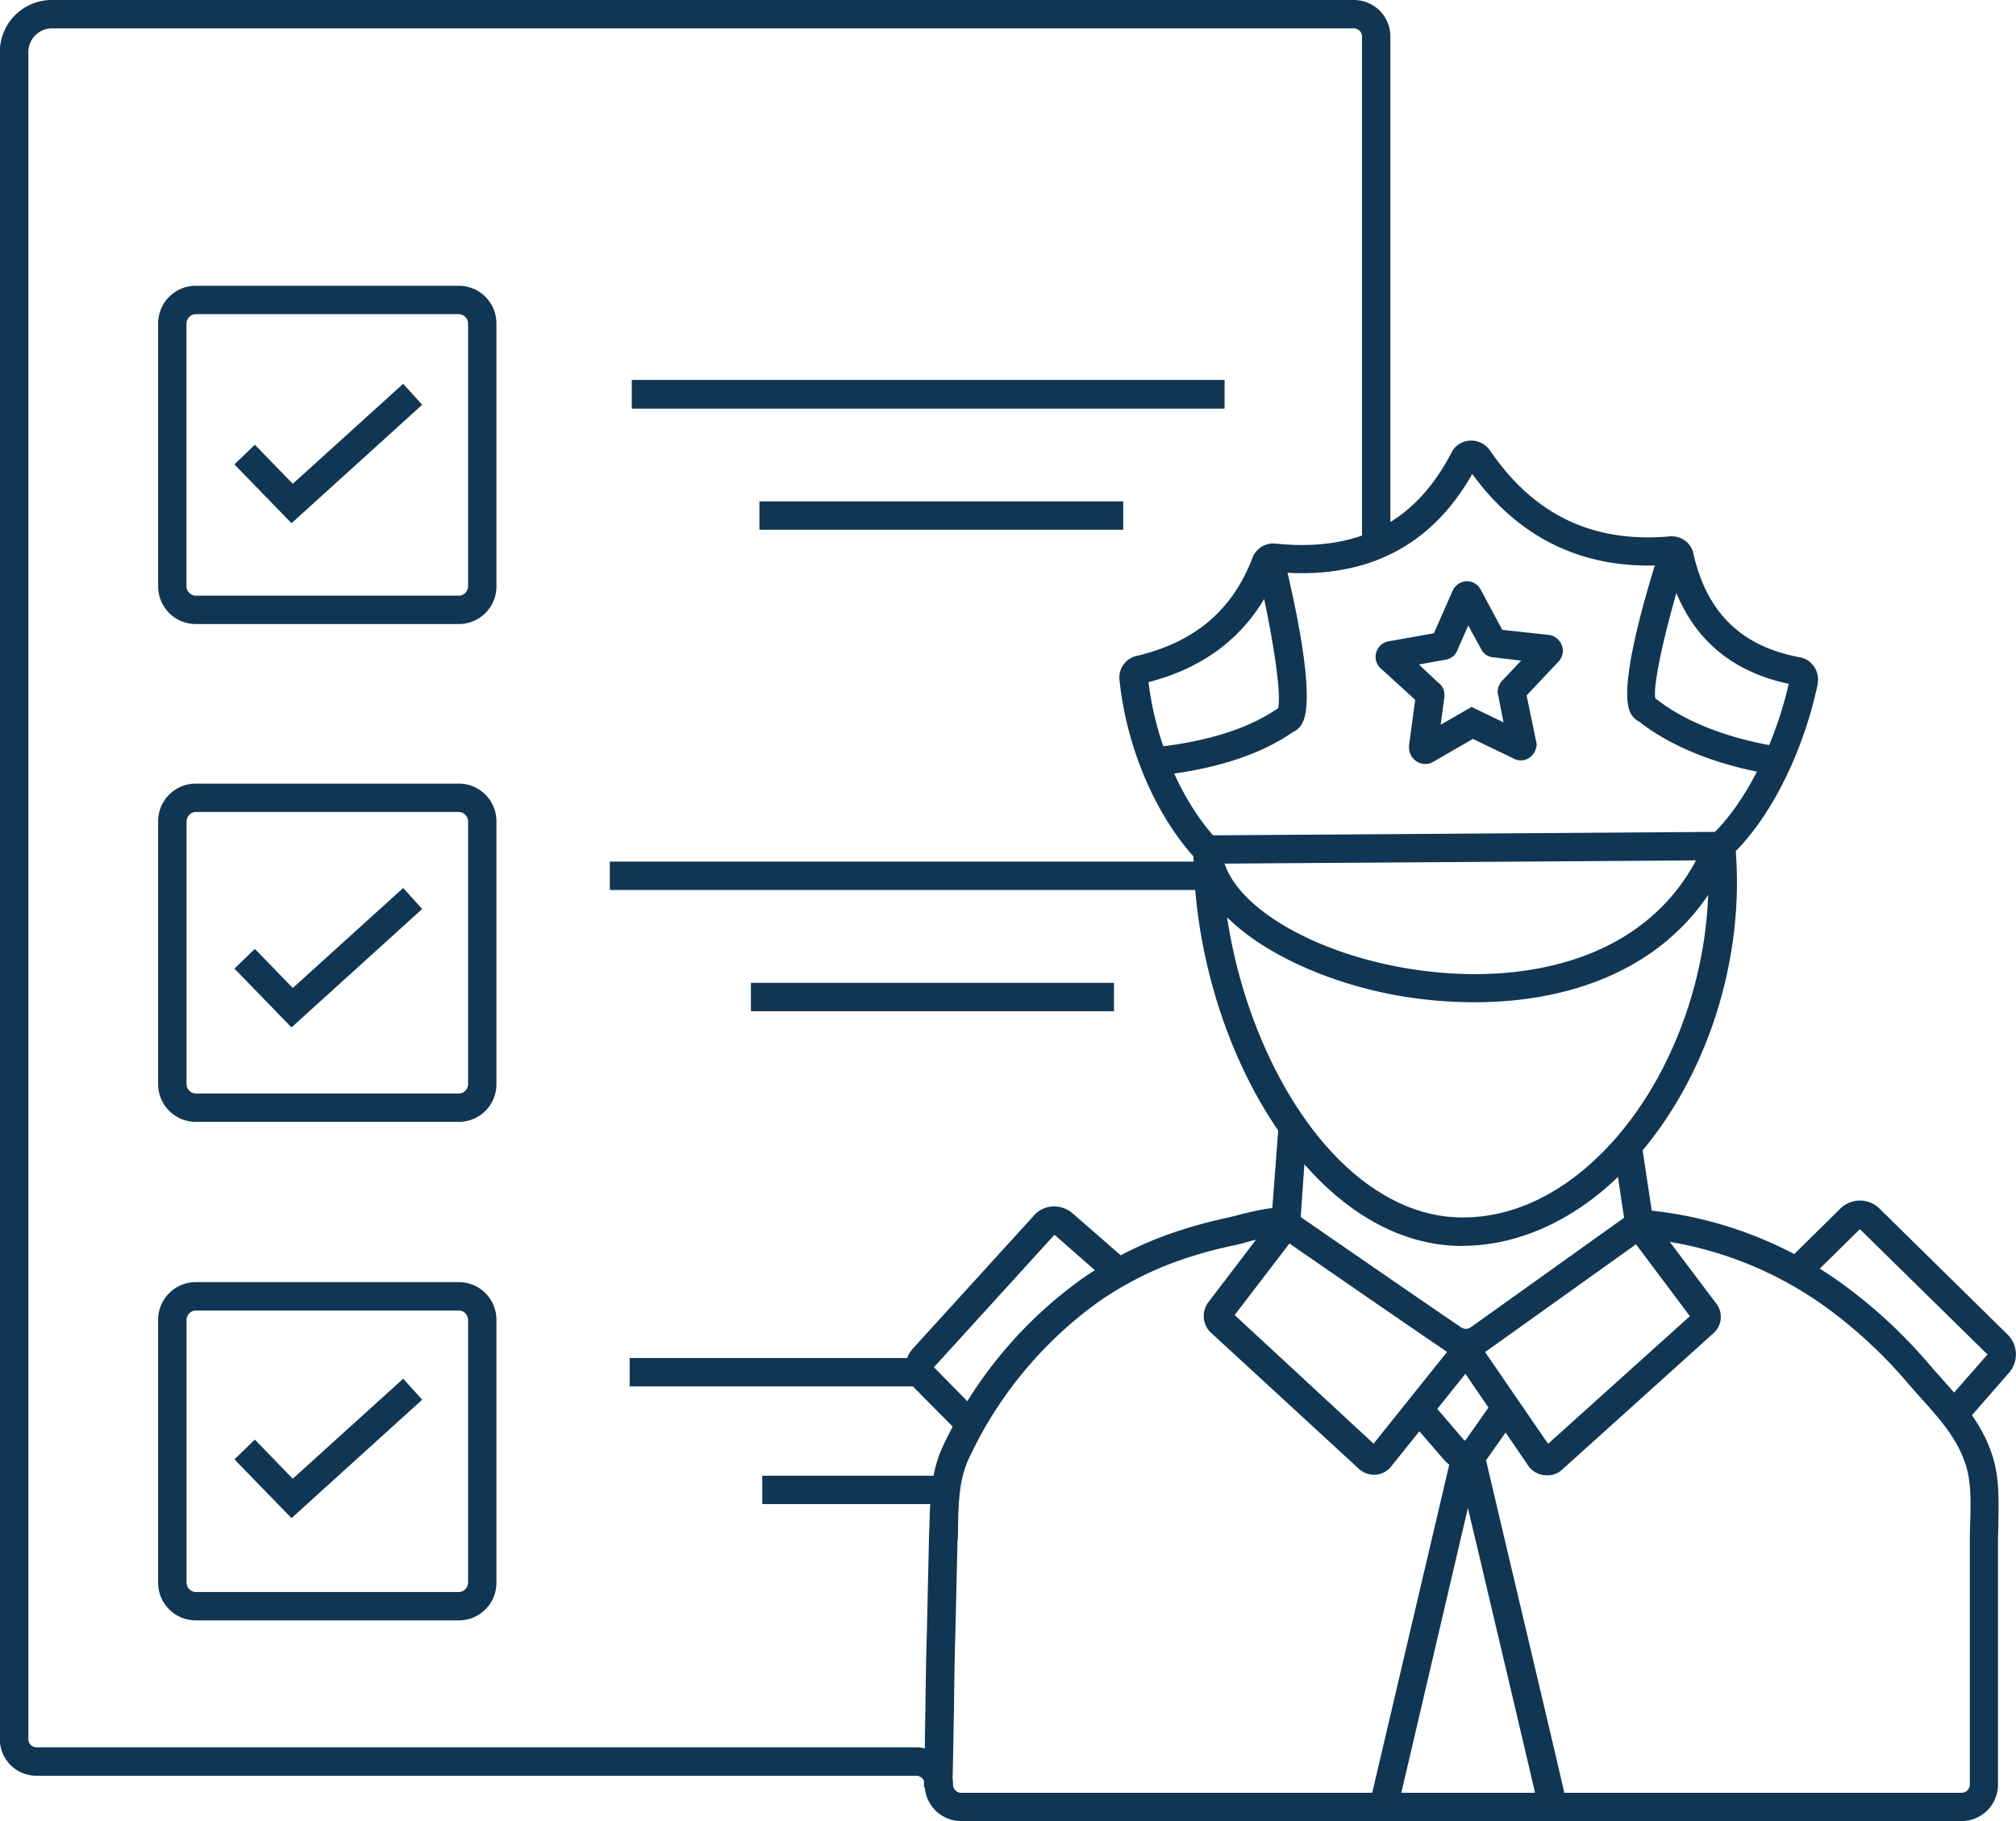 <svg id="Layer_1" data-name="Layer 1" xmlns="http://www.w3.org/2000/svg" viewBox="0 0 284.31 256.8"><path d="M283.89,291.6h-141a5.15,5.15,0,0,1-5.18-4.76h-.11c0-.28,0-.57,0-.86a1.15,1.15,0,0,0-1.13-.77h-124a5.15,5.15,0,0,1-5.2-5.2V42.1a7.32,7.32,0,0,1,7.3-7.3h183.6a5.14,5.14,0,0,1,5.2,5.2v71.7h-4V40a1.16,1.16,0,0,0-1.2-1.2H14.59a3.35,3.35,0,0,0-3.3,3.3V280a1.16,1.16,0,0,0,1.2,1.2h124a5.45,5.45,0,0,1,1.23.14c0-1.71.05-3.5.07-5.27.05-3.86.1-7.87.21-10.84l.29-13.08c0-.82.06-1.59.08-2.35.09-3.69.19-7.51,2-11.28A60.62,60.62,0,0,1,160.06,215a52.32,52.32,0,0,1,13.2-6.55,67.21,67.21,0,0,1,7.43-2l.82-.21c4.34-1.13,6.65-1.51,8.06-.62.24.17,17.92,12.39,23.75,16.34a1.19,1.19,0,0,0,1.4,0l21.71-15.51a5,5,0,0,1,3.61-.95,56.2,56.2,0,0,1,28.47,11.39,70.87,70.87,0,0,1,11,10.48c.54.63,1.1,1.25,1.65,1.87,2.74,3.06,5.57,6.22,7,10.5,1.13,3.23,1,6.62.95,9.9,0,.83-.05,1.64-.05,2.44v34.3A5.14,5.14,0,0,1,283.89,291.6Zm-142.26-6a5.32,5.32,0,0,1,.06.81,1.16,1.16,0,0,0,1.2,1.2h141a1.16,1.16,0,0,0,1.2-1.2V252.1c0-.83,0-1.69.05-2.55.08-2.92.17-5.93-.73-8.49-1.2-3.52-3.64-6.25-6.23-9.13-.57-.64-1.14-1.27-1.7-1.92a66.38,66.38,0,0,0-10.39-9.91,52.33,52.33,0,0,0-26.49-10.61,1,1,0,0,0-.84.24l-21.7,15.5a5.13,5.13,0,0,1-6,0c-5.42-3.67-21.27-14.62-23.42-16.11a24.21,24.21,0,0,0-5.08,1l-1,.25a59.67,59.67,0,0,0-7,1.85,47.92,47.92,0,0,0-12.2,6.05,56.71,56.71,0,0,0-18.34,22c-1.45,3-1.53,6.06-1.62,9.62,0,.79,0,1.58-.08,2.39l-.3,13c-.1,3-.15,6.94-.2,10.79C141.75,279.43,141.71,282.82,141.63,285.59Z" transform="translate(-7.29 -34.8)" style="fill:#103653"/><path d="M225.41,242.84a3.18,3.18,0,0,1-2.48-1.19l-.08-.12-8.9-13-10.49,13.09a3.08,3.08,0,0,1-2.24,1.14,3.25,3.25,0,0,1-2.18-.73l-.1-.09L178,222.67a3.23,3.23,0,0,1-.35-4.17l8.95-11.74,1-13.2,4,.28-1,14.4-9.19,12L201,238.38l10.68-13.33a3,3,0,0,1,4.93.24l9,13.11,20-18-9-12-1.77-11.8,3.95-.6,1.63,10.8,8.89,11.8a3.06,3.06,0,0,1-.28,4.11l-.08.08-21.49,19.37A3.05,3.05,0,0,1,225.41,242.84Zm-12.17-15.31v0ZM246,221a.05.05,0,0,0,0,0Z" transform="translate(-7.29 -34.8)" style="fill:#103653"/><path d="M116.29,181.1" transform="translate(-7.29 -34.8)" style="fill:none;stroke:#103653;stroke-miterlimit:10;stroke-width:4px"/><path d="M204.34,290.06l-3.89-.92,11.6-49.4a2.37,2.37,0,0,1,2.29-1.84h0a2.38,2.38,0,0,1,2.29,1.82c.7,3,2.45,10.45,4.39,18.64,7.26,30.69,7.26,30.82,7.26,31.24h-2l-2,.29c-.19-1.06-4.23-18.14-7.18-30.61-1-4.34-2-8.46-2.8-11.82Z" transform="translate(-7.29 -34.8)" style="fill:#103653"/><path d="M214,242.06a4,4,0,0,1-3-1.33l-5.12-5.92,3-2.62,5,5.83,3.91-5.57,3.27,2.3-4,5.7a3.82,3.82,0,0,1-2.91,1.61Z" transform="translate(-7.29 -34.8)" style="fill:#103653"/><path d="M213.49,210.5c-7.11,0-14.09-3.22-20.2-9.33-10.82-10.8-17.76-29.28-17.7-47.08l4,0c-.06,16.52,6.58,34.3,16.52,44.23,5.35,5.34,11.36,8.16,17.38,8.16h.09c7.53,0,14.81-3.71,21.08-10.62,9.5-10.5,14.74-26.83,13.34-41.59l4-.38c1.52,16.08-4,33.19-14.37,44.65-6.93,7.66-15.46,11.9-24,11.94Z" transform="translate(-7.29 -34.8)" style="fill:#103653"/><path d="M284.9,234.92l-3-2.64,5.68-6.48-18-17.67-6.69,6.59-2.81-2.84,6.7-6.6a3.93,3.93,0,0,1,5.62,0l17.95,17.65a3.93,3.93,0,0,1,.24,5.48Z" transform="translate(-7.29 -34.8)" style="fill:#103653"/><path d="M142.17,236.5l-6-6.05A3.93,3.93,0,0,1,136,225l17-18.68a3.78,3.78,0,0,1,2.6-1.38,4,4,0,0,1,3,1l7.1,6.19-2.63,3L156,208.92l0,0L139,227.6h0l6,6.1Z" transform="translate(-7.29 -34.8)" style="fill:#103653"/><path d="M177.59,156.6v-4l72.59-.5,0,4Z" transform="translate(-7.29 -34.8)" style="fill:#103653"/><path d="M215.28,176.13a62.34,62.34,0,0,1-11.19-1c-13.82-2.54-28.05-10.36-28.49-20.4l4-.18c.31,6.91,11.15,14.06,25.22,16.65,15.79,2.9,35.32-.13,42.75-17.35l3.67,1.58C244.61,170.74,229.76,176.13,215.28,176.13Z" transform="translate(-7.29 -34.8)" style="fill:#103653"/><path d="M250.71,156.11l-2.63-3c4.92-4.28,9.38-12.8,11.47-21.88-9.09-1.93-14.83-7.56-17.14-16.77-11.47.79-20.71-3.52-27.49-12.82-5.83,10.28-15.07,14.92-27.47,13.83-3.25,8-9.37,13.25-18.19,15.52,1,8.43,4.7,16.91,9.7,22.27L176,156c-5.69-6.09-9.83-15.75-10.82-25.21a3.13,3.13,0,0,1,2.47-3.51c8.11-1.92,13.43-6.42,16.25-13.76a3.14,3.14,0,0,1,3.33-2.06c11.57,1.18,19.66-3,24.76-12.84a3.06,3.06,0,0,1,2.53-1.68,3.23,3.23,0,0,1,2.87,1.34c6.2,9.1,14.45,13.08,25.25,12.17a3.2,3.2,0,0,1,2.24.56,3,3,0,0,1,1.24,1.93c1.9,8.29,6.78,13,14.9,14.53a3.08,3.08,0,0,1,2.08,1.3,3.23,3.23,0,0,1,.54,2.35l0,.14C261.44,141.55,256.48,151.09,250.71,156.11Zm9.65-24.74h0Zm-44.78-31v0Z" transform="translate(-7.29 -34.8)" style="fill:#103653"/><path d="M176.79,152.3" transform="translate(-7.29 -34.8)" style="fill:none;stroke:#103653;stroke-miterlimit:10;stroke-width:4px"/><path d="M170.4,144.19l-.41-4c5.19-.53,12.45-1.93,17.55-5.54h0c.57-2.36-1.14-12.41-3.21-20.78l3.89-1c1.87,7.6,4.71,20.84,2.63,24.08a2.79,2.79,0,0,1-1.26,1.1C183.83,142.09,176,143.61,170.4,144.19Z" transform="translate(-7.29 -34.8)" style="fill:#103653"/><path d="M257.17,144c-7.53-1.23-14.15-3.86-18.69-7.42a2.77,2.77,0,0,1-1.2-1.15c-1.89-3.32,1.89-16.35,4.31-23.82l3.81,1.24c-2.64,8.15-5.06,18-4.68,20.4l0,0c4,3.23,10.07,5.64,17.07,6.79Z" transform="translate(-7.29 -34.8)" style="fill:#103653"/><path d="M208.23,142.53a2.1,2.1,0,0,1-.81-.17A2.36,2.36,0,0,1,206,140.2l0-.27.87-6.45-4.73-4.31a2.22,2.22,0,0,1,1.08-3.95l6.29-1.12,2.64-6a2.26,2.26,0,0,1,2-1.34,2.21,2.21,0,0,1,2,1.26l3,5.6,6.46.7a2.24,2.24,0,0,1,1.9,1.39,2.2,2.2,0,0,1-.46,2.42l-4.47,4.74L224,139.7a2.37,2.37,0,0,1-1.42,2.17,2.13,2.13,0,0,1-1.86-.12L215,139l-5.59,3.23A2.15,2.15,0,0,1,208.23,142.53ZM210.05,131a2.13,2.13,0,0,1,.94,1.85v.27l-.53,3.88,4.36-2.51,4.51,2.18-.83-4.22a2.38,2.38,0,0,1,.69-1.72l2.62-2.77L218,127.5a2.1,2.1,0,0,1-1.89-1.29L214.35,123l-1.45,3.29a2.18,2.18,0,0,1-1.84,1.55l-3.66.66Zm12.06,2.46-.06.06Zm2.13-8.08-.07.07Zm-11.61-5.48a.25.25,0,0,1,0,.07Z" transform="translate(-7.29 -34.8)" style="fill:#103653"/><path d="M72,122.8H34.89a5.31,5.31,0,0,1-5.3-5.3V80.4a5.31,5.31,0,0,1,5.3-5.3H72a5.3,5.3,0,0,1,5.3,5.3v37.1A5.3,5.3,0,0,1,72,122.8ZM34.89,79.1a1.34,1.34,0,0,0-1.3,1.3v37.1a1.34,1.34,0,0,0,1.3,1.3H72a1.33,1.33,0,0,0,1.3-1.3V80.4A1.33,1.33,0,0,0,72,79.1Z" transform="translate(-7.29 -34.8)" style="fill:#103653"/><path d="M72,193H34.89a5.31,5.31,0,0,1-5.3-5.3V150.6a5.31,5.31,0,0,1,5.3-5.3H72a5.3,5.3,0,0,1,5.3,5.3v37.1A5.3,5.3,0,0,1,72,193Zm-37.1-43.7a1.34,1.34,0,0,0-1.3,1.3v37.1a1.34,1.34,0,0,0,1.3,1.3H72a1.33,1.33,0,0,0,1.3-1.3V150.6a1.33,1.33,0,0,0-1.3-1.3Z" transform="translate(-7.29 -34.8)" style="fill:#103653"/><path d="M72,263.3H34.89a5.31,5.31,0,0,1-5.3-5.3V220.9a5.31,5.31,0,0,1,5.3-5.3H72a5.3,5.3,0,0,1,5.3,5.3V258A5.3,5.3,0,0,1,72,263.3Zm-37.1-43.7a1.34,1.34,0,0,0-1.3,1.3V258a1.34,1.34,0,0,0,1.3,1.3H72a1.33,1.33,0,0,0,1.3-1.3V220.9a1.33,1.33,0,0,0-1.3-1.3Z" transform="translate(-7.29 -34.8)" style="fill:#103653"/><polygon points="41.11 73.78 33.06 65.49 35.94 62.71 41.29 68.22 56.86 54.12 59.54 57.08 41.11 73.78" style="fill:#103653"/><polygon points="41.11 144.88 33.06 136.59 35.94 133.81 41.29 139.32 56.86 125.22 59.54 128.18 41.11 144.88" style="fill:#103653"/><polygon points="41.11 214.08 33.06 205.79 35.94 203.01 41.29 208.52 56.86 194.42 59.54 197.38 41.11 214.08" style="fill:#103653"/><rect x="89.1" y="53.6" width="83.5" height="4" style="fill:#103653"/><rect x="86" y="121.5" width="83.5" height="4" style="fill:#103653"/><rect x="89.2" y="53.6" width="83.5" height="4" style="fill:#103653"/><rect x="88.8" y="191.5" width="42.7" height="4" style="fill:#103653"/><rect x="107.1" y="70.7" width="51.3" height="4" style="fill:#103653"/><rect x="105.9" y="138.6" width="51.2" height="4" style="fill:#103653"/><rect x="107.5" y="208.1" width="26.1" height="4" style="fill:#103653"/></svg>